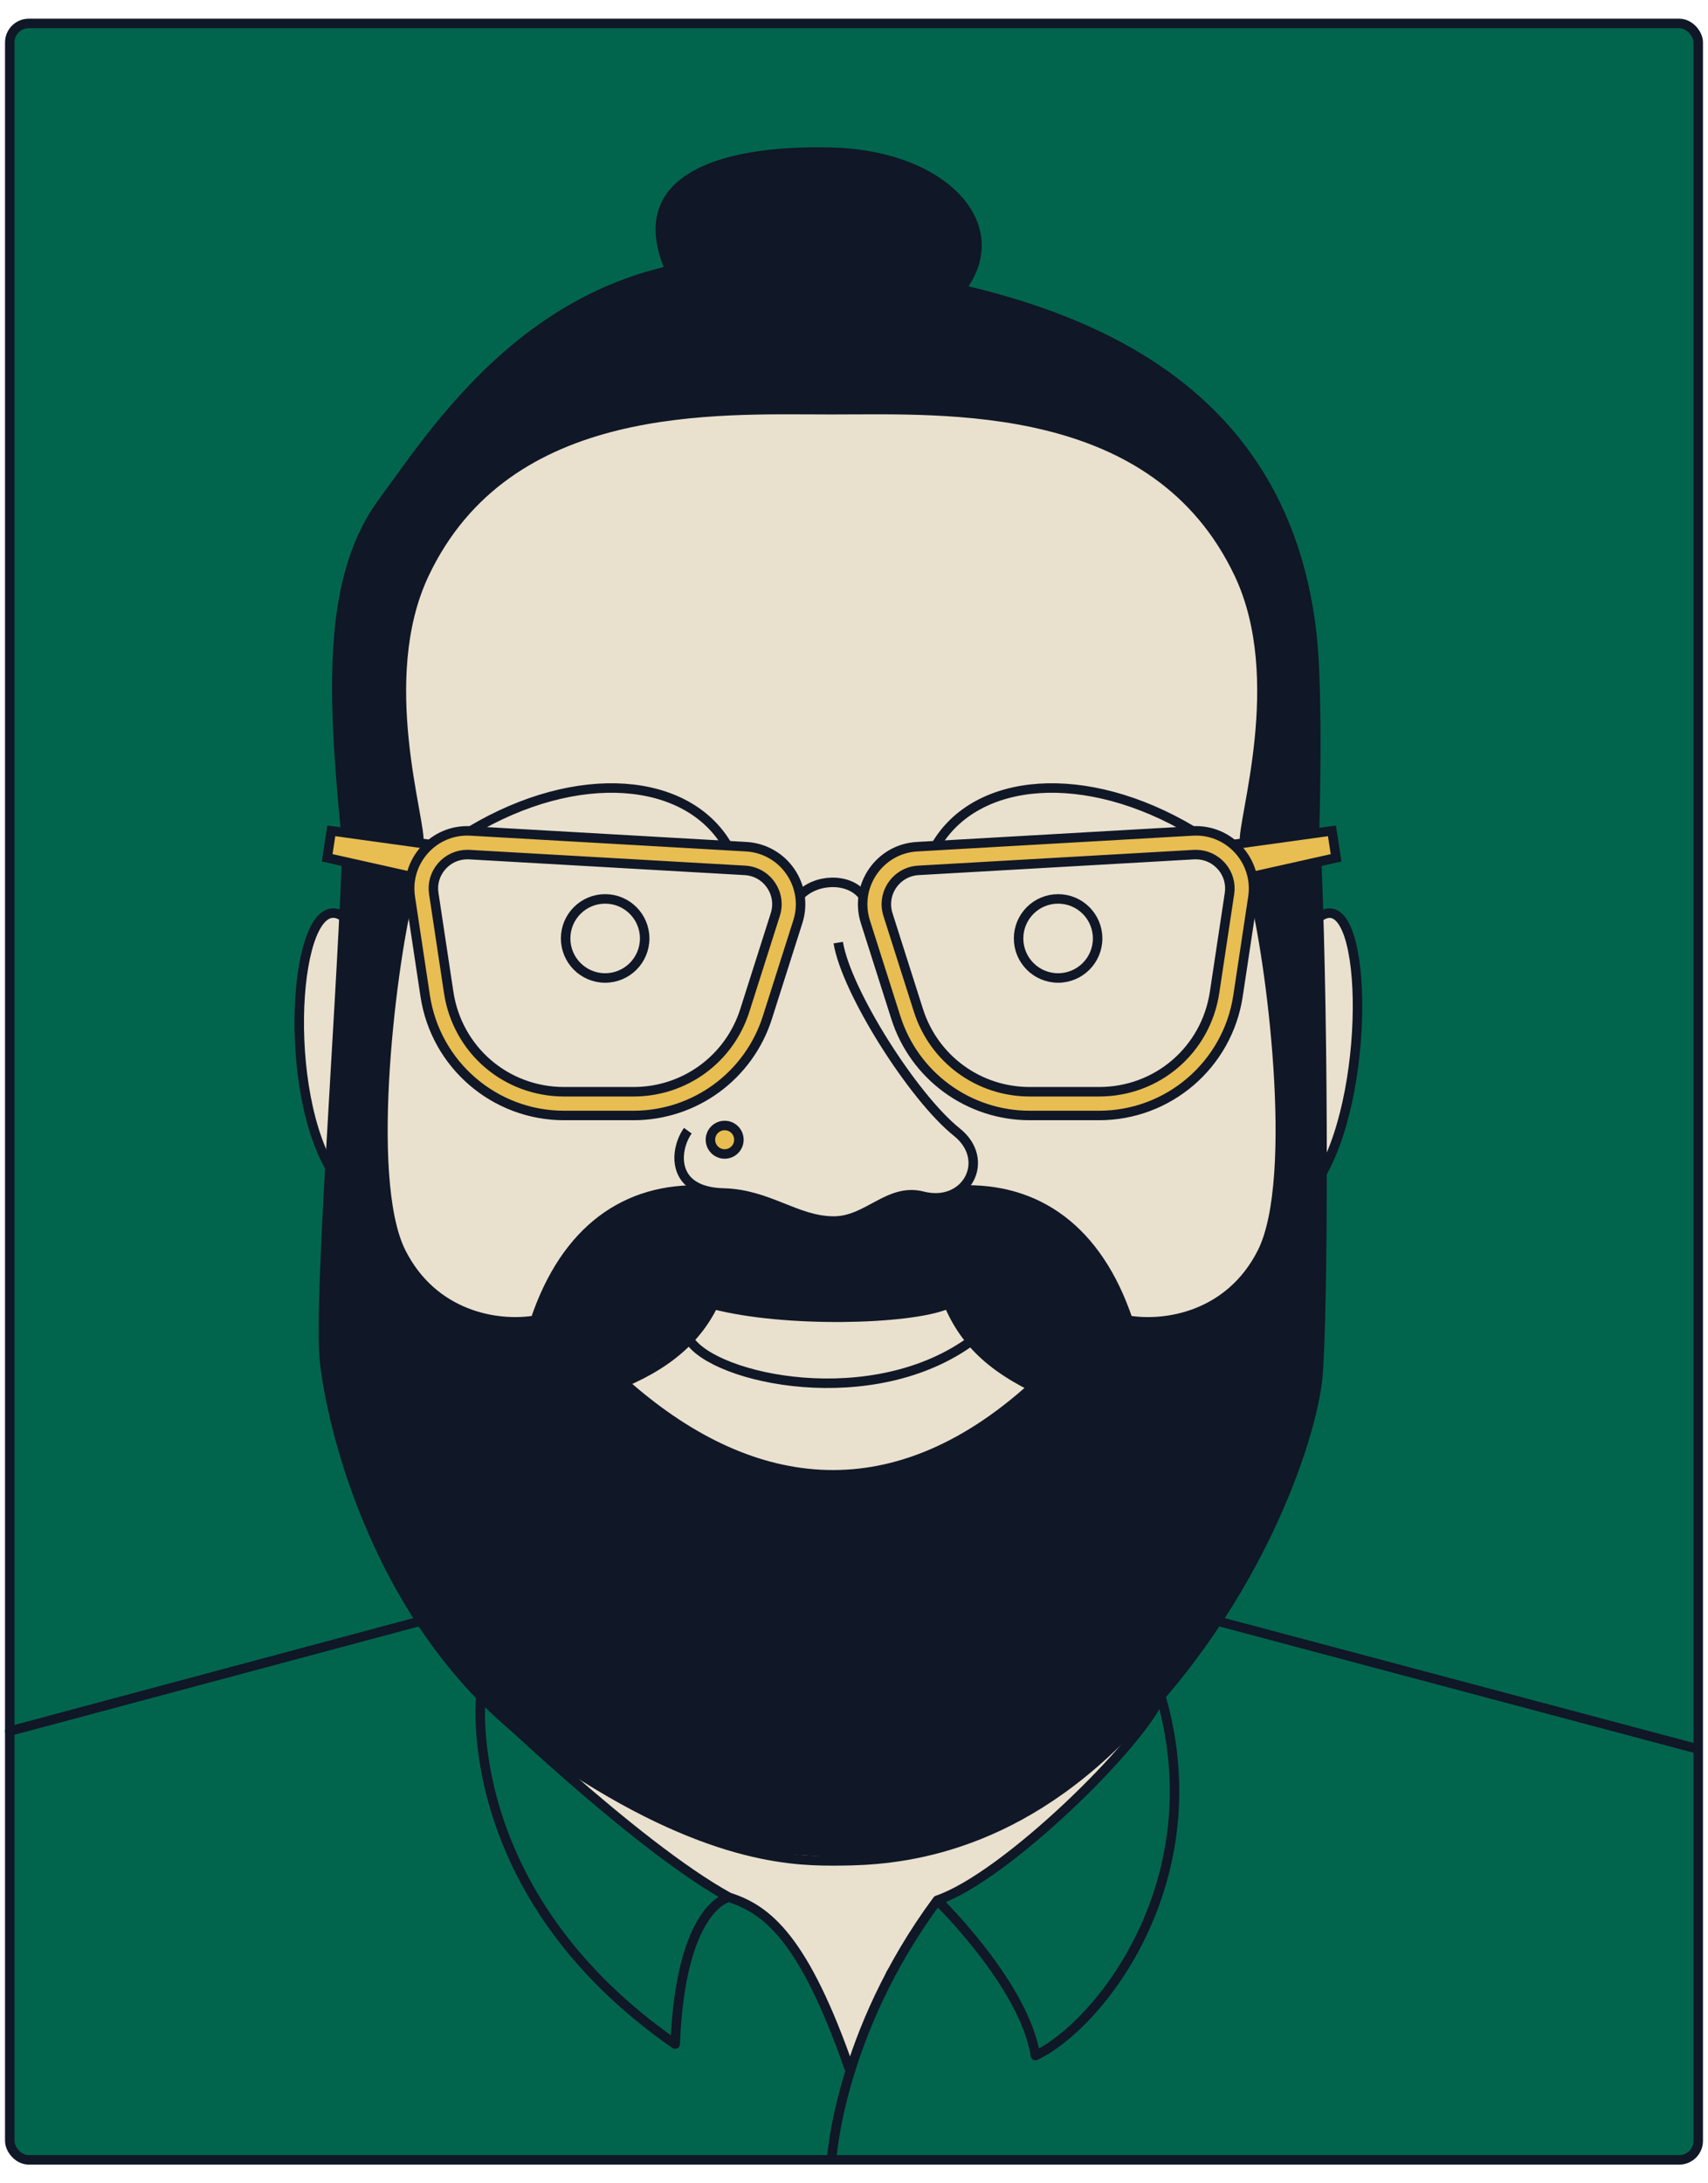 <?xml version="1.0" encoding="UTF-8"?><svg id="Layer_2" xmlns="http://www.w3.org/2000/svg" viewBox="0 0 360 460"><rect x="2.06" y="4.94" width="355.88" height="450.12" rx="4" ry="4" fill="#01654d"/><path d="M277.8,173.68h-.69c.16-6.57.61-28.87-.57-39.7-4.92-45.19-37.08-64.3-73.03-72.78h0c10.24-13.68-3.51-29.56-28.42-30.13-24.91-.58-43.31,6.53-34.81,26.14h0c-32.49,7.69-49.98,35.61-59.45,48.33-11.59,15.57-11.04,38.67-7.96,69.93-1.56,37.33-5.67,98.12-4.52,110.81,1.15,12.68,10.95,57.7,46.19,82.4,31.98,22.41,51.29,23.41,60.73,23.41s33.08,0,57.63-22.61c31.66-29.16,43.67-66.59,44.82-79.27s1.62-79.19.06-116.51Z" fill="#101727"/><path d="M87.05,127.12c-1.33,5.49-3.11,12.72-2.46,17.52s2.07,22.06,2.66,25.39,2.2,9.07,2.2,9.07c0,0-1.84,1.48-1.94,2.92s-1.72,9.62-1.72,9.62l-3.37,19.78-1.56,19.96-.13,16.94,1.63,8.91,4,10.51,5.92,5.87,7.18,3.37,7.78,1.51,5.51.28,3.21-8.86,7.17-9.04,6.41-5.64,7.42-3.91,6.87-.5h5.67s8.14.94,8.14.94l7.39,2.56,4.72,1.62,3.37,1.13,4.7.39,5.84-2.34,4.54-2.59,2.55-.68,5.53.52,4.35-.37,3.28-1.62,7.42.86,9.01,2.95,5.84,4.4,3.62,4.41,3.74,5.56,3.16,7.25,1.08,2.38,6.63.23,7.57-1.1,4.72-2.96,5.62-4.21,2.78-4.55,1.61-3.21,2.46-8.38,1.08-13.62-.94-10.88-1.19-15.93-1.69-13.33-2.19-8.14v-6.49l-2.75-6.74.98-3.66s1.94-12.12,2.1-12.47,1.43-12.48,1.43-12.48l-.33-8.22-1.12-13.55-4.32-10.74-5.87-7.06-4.14-6.16-12.68-7.96-6.2-3.42-9.15-2.23-10.74-2.99-21.48-1.62-14.05.57-10.67.04-23.89.94-12.97,2.7-18.16,6.31-8.56,7.26-8.59,10.65-6.01,12.37Z" fill="#e9e1ce"/><polygon points="145.26 282.21 131.68 290.93 144.9 301.77 160.39 308.43 177.15 310.72 186.08 309.81 200.89 304.8 209.82 298.61 217.69 292.21 206.37 283.9 202.18 279.56 199.78 275.77 179.64 277.88 161.39 276.18 150.39 274.83 145.26 282.21" fill="#e9e1ce"/><polygon points="72.77 194.84 71.76 192.37 68.59 192.89 66.53 196.23 63.81 204.68 62.59 213.67 62.83 224.19 64.81 232.69 69.43 247.73 72.77 194.84" fill="#e9e1ce"/><polygon points="277.8 194.84 278.81 192.37 281.98 192.89 284.04 196.23 286.13 204.71 286.47 213.26 286.13 223.79 284.55 232.29 279.06 246.4 277.8 194.84" fill="#e9e1ce"/><polygon points="116.35 371.16 141.21 391.6 151.35 399 161.36 403.69 171.78 417.5 179.2 436.37 186.83 415.43 195.2 403.62 198.98 400.44 207.4 395.65 225.18 381.35 240.35 363.91 231.52 371.11 216.1 381.81 203.81 387.62 193.15 390.97 179.13 391.51 161.54 390.39 150.91 387.58 135.53 381.56 119.74 372.2 116.35 371.16" fill="#e9e1ce"/><circle cx="127.55" cy="197.72" r="8.33" fill="none" stroke="#101727" stroke-miterlimit="10" stroke-width="2"/><circle cx="152.74" cy="240.13" r="3" fill="#e8bd51" stroke="#101727" stroke-miterlimit="10" stroke-width="2"/><circle cx="223.02" cy="197.72" r="8.33" fill="none" stroke="#101727" stroke-miterlimit="10" stroke-width="2"/><path d="M168.61,188.68c3.31-3.53,10.23-3.86,13.21-.03" fill="none" stroke="#101727" stroke-miterlimit="10" stroke-width="2"/><path d="M176.68,198.6c1.63,10.14,15.69,32.49,25.01,39.94,7.34,5.87,2.02,15.85-7.23,13.48-7.13-1.83-11.55,5.24-18.71,5.24-7.93,0-13.71-5.67-23.28-5.91-11.39-.29-10.23-9.37-7.49-13.12" fill="none" stroke="#101727" stroke-miterlimit="10" stroke-width="2"/><path d="M262.32,177.59c-.66-4.47,9.34-34.49-1.18-56.68-17.54-37.01-61.54-34.59-85.78-34.59h-.14c-24.24,0-68.24-2.42-85.78,34.59-10.52,22.2-.52,52.22-1.18,56.68" fill="none" stroke="#101727" stroke-miterlimit="10" stroke-width="2"/><polyline points="86.34 184.62 68.96 180.73 69.83 175.05 90.64 177.93" fill="#e8bd51" stroke="#101727" stroke-miterlimit="10" stroke-width="2"/><polyline points="259.93 177.93 280.74 175.05 281.61 180.73 264.23 184.62" fill="#e8bd51" stroke="#101727" stroke-miterlimit="10" stroke-width="2"/><path d="M86.38,188.04c-3.47,12.66-9.8,60.14-1.79,75.9,6.74,13.26,20.14,15.57,28.22,14.22,6.41-19.03,19.1-28.11,35.59-27.41" fill="none" stroke="#101727" stroke-miterlimit="10" stroke-width="2"/><path d="M264.19,188.04c3.47,12.66,9.8,60.14,1.79,75.9-6.74,13.26-20.14,15.57-28.22,14.22-6.41-19.03-19.1-28.11-35.59-27.41" fill="none" stroke="#101727" stroke-miterlimit="10" stroke-width="2"/><path d="M72.88,175.47c-3.07-31.27-3.63-54.36,7.96-69.93,11.59-15.57,35.18-53.91,83.61-50.06s105.41,17.1,112.09,78.5c1.39,12.79.52,41.58.52,41.58" fill="none" stroke="#101727" stroke-miterlimit="10" stroke-width="2"/><path d="M99.19,175.07c22.64-13.51,45.71-11.4,54.13,3.09" fill="none" stroke="#101727" stroke-miterlimit="10" stroke-width="2"/><path d="M251.38,175.07c-22.64-13.51-45.71-11.4-54.13,3.09" fill="none" stroke="#101727" stroke-miterlimit="10" stroke-width="2"/><path d="M277.53,181.64c1.56,37.33,1.37,95.87.21,108.55s-13.17,50.11-44.83,79.27c-24.55,22.61-48.19,22.61-57.63,22.61s-28.75-.99-60.73-23.41c-35.24-24.7-45.04-69.71-46.19-82.4-1.15-12.68,3.12-67.31,4.68-104.64" fill="none" stroke="#101727" stroke-miterlimit="10" stroke-width="2"/><path d="M69.53,245.98c-10.64-18.72-7.07-60.07,2.98-52.74" fill="none" stroke="#101727" stroke-miterlimit="10" stroke-width="2"/><path d="M278.06,193.23c10.05-7.33,11.23,35.19.59,53.91" fill="none" stroke="#101727" stroke-miterlimit="10" stroke-width="2"/><path d="M152.74,268.24c-3,12.25-11.21,18.74-21.3,23.06,25.9,23.06,56.02,28.25,86.24.91-10.62-5.33-16.86-11.72-19.86-23.97" fill="none" stroke="#101727" stroke-linejoin="round" stroke-width="2"/><path d="M199.54,274.83c-7.94,3.27-34.08,3.93-49.15,0" fill="none" stroke="#101727" stroke-miterlimit="10" stroke-width="2"/><path d="M145.26,282.21c5.21,8.36,38.86,15.71,59.87,0" fill="none" stroke="#101727" stroke-miterlimit="10" stroke-width="2"/><path d="M175.28,455.06s1.54-26.68,22.28-54.7c14.41-4.9,43.27-33.3,47.09-43.04,11.29,38.91-12.96,69.43-26.41,75.77-2.31-14.89-20.68-32.73-20.68-32.73" fill="none" stroke="#101727" stroke-linecap="round" stroke-linejoin="round" stroke-width="2"/><path d="M179.2,436.37c-9.7-28.01-17.51-34.04-25.56-36.63-19.79-10.86-52.27-42.42-52.27-42.42,0,0-4.87,41.53,40.94,73.36,1.18-29.24,11.34-30.94,11.34-30.94" fill="none" stroke="#101727" stroke-linecap="round" stroke-linejoin="round" stroke-width="2"/><line x1="88.69" y1="341.53" x2="2.06" y2="364.73" fill="none" stroke="#101727" stroke-linecap="round" stroke-linejoin="round" stroke-width="2"/><line x1="256.57" y1="341.53" x2="357.5" y2="368.4" fill="none" stroke="#101727" stroke-linejoin="round" stroke-width="2"/><path d="M157.28,178.39l-58.09-3.32c-7.7-.44-13.86,6.32-12.71,13.95l3.14,20.81c2.19,14.48,14.63,25.19,29.28,25.19h14.62c12.9,0,24.31-8.35,28.22-20.63l6.42-20.18c2.41-7.56-2.96-15.37-10.89-15.82ZM163.41,192.69l-6.42,20.18c-3.26,10.26-12.69,17.15-23.46,17.15h-14.62c-12.27,0-22.51-8.81-24.34-20.94l-3.14-20.81c-.32-2.09.27-4.13,1.65-5.73,1.36-1.58,3.33-2.49,5.41-2.49.14,0,.28,0,.43.01l58.09,3.32c2.22.13,4.22,1.25,5.48,3.09,1.26,1.83,1.6,4.1.92,6.22Z" fill="#e8bd51" stroke="#101727" stroke-miterlimit="10" stroke-width="2"/><path d="M251.38,175.07l-58.09,3.32c-7.92.45-13.29,8.26-10.89,15.82l6.42,20.18c3.91,12.29,15.32,20.63,28.22,20.63h14.62c14.65,0,27.09-10.71,29.28-25.19l3.14-20.81c1.15-7.63-5.01-14.39-12.71-13.95ZM259.14,188.27l-3.14,20.81c-1.83,12.13-12.07,20.94-24.34,20.94h-14.62c-10.77,0-20.19-6.89-23.46-17.15l-6.42-20.18c-.67-2.12-.34-4.39.92-6.22,1.26-1.83,3.26-2.96,5.48-3.09l58.09-3.32c.14,0,.29-.01.43-.01,2.07,0,4.04.91,5.41,2.49,1.38,1.6,1.96,3.64,1.65,5.73Z" fill="#e8bd51" stroke="#101727" stroke-miterlimit="10" stroke-width="2"/><rect x="2.06" y="4.94" width="355.88" height="450.12" rx="4" ry="4" fill="none" stroke="#101727" stroke-miterlimit="10" stroke-width="2"/></svg>
